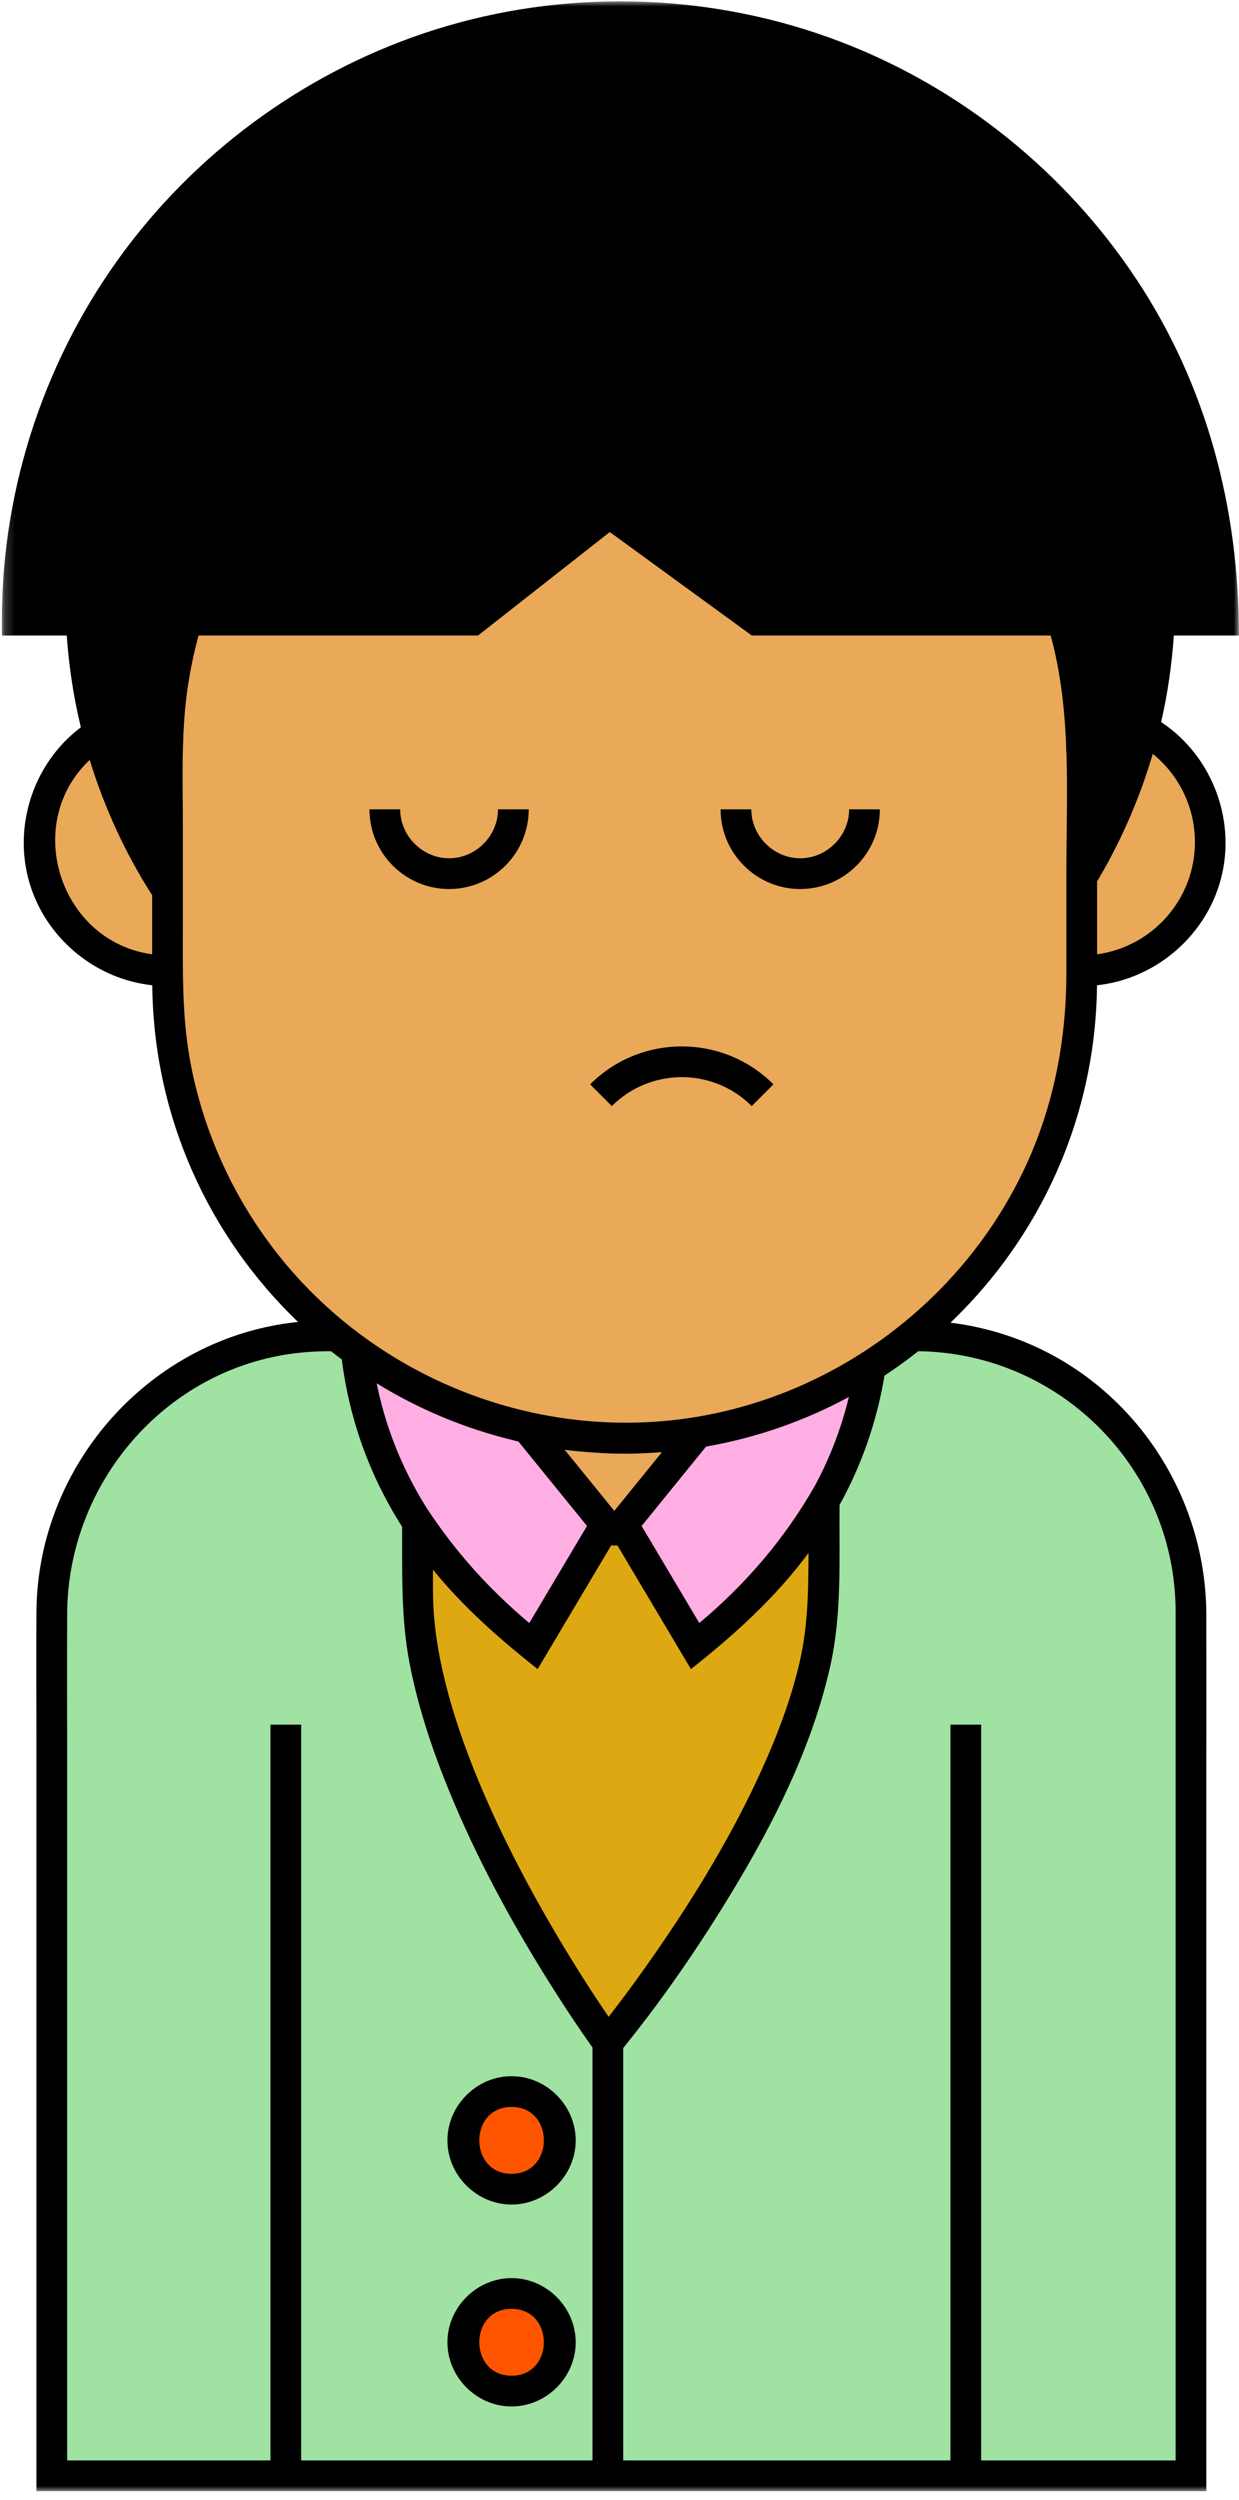 <?xml version="1.0" encoding="UTF-8"?>
<svg width="121px" height="244px" viewBox="0 0 121 244" version="1.1" xmlns="http://www.w3.org/2000/svg" xmlns:xlink="http://www.w3.org/1999/xlink">
    <!-- Generator: sketchtool 50.2 (55047) - http://www.bohemiancoding.com/sketch -->
    <title>146170E7-4B2A-4225-8D35-9822FA34F748</title>
    <desc>Created with sketchtool.</desc>
    <defs>
        <polygon id="path-1" points="0.186 0.009 120.992 0.009 120.992 243 0.186 243"></polygon>
    </defs>
    <g id="Symbols" stroke="none" stroke-width="1" fill="none" fill-rule="evenodd">
        <g id="minh_lose">
            <path d="M89.362,130.368 L89.151,130.368 C76.626,140.558 59.077,143.18 44.124,137.062 C40.064,135.401 36.256,133.136 32.853,130.368 C26.133,130.368 19.734,132.382 14.567,136.772 C9.296,141.252 5.887,147.701 5.194,154.586 C4.725,159.248 5.057,164.08 5.057,168.753 L5.057,196.534 L5.057,225.846 L5.057,241.385 L5.057,241.622 L116.311,241.622 L116.311,228.97 L116.311,201.009 L116.311,172.208 C116.311,167.294 116.334,162.379 116.311,157.465 C116.253,144.754 107.297,133.451 94.747,130.906 C92.976,130.547 91.169,130.368 89.362,130.368" id="Fill-120" fill="#9FE2A2"></path>
            <path d="M73.912,60.524 L59.518,50.044 L46.164,60.524 L18.256,60.524 C16.404,66.676 16.36,72.86 16.36,79.192 L16.36,94.767 C16.36,109.557 23.012,123.5 35.174,132.141 C48.736,141.779 67.094,143 81.811,135.23 C96.295,127.585 105.531,112.282 105.641,95.923 C105.67,91.767 105.642,87.609 105.642,83.452 C105.642,78.546 105.909,73.519 105.389,68.632 C105.096,65.887 104.544,63.169 103.748,60.524 L73.912,60.524 Z" id="Fill-122" fill="#EAA859"></path>
            <path d="M54.723,208.887 C54.723,211.481 52.554,213.65 49.959,213.65 C47.367,213.65 45.197,211.48 45.197,208.887 C45.197,206.367 47.247,204.229 49.764,204.132 C52.431,204.03 54.723,206.209 54.723,208.887" id="Fill-124" fill="#FF5500"></path>
            <path d="M49.959,205.624 C45.75,205.624 45.761,212.15 49.959,212.15 C54.155,212.15 54.175,205.624 49.959,205.624 M49.959,215.15 C46.552,215.15 43.696,212.297 43.696,208.888 C43.696,205.479 46.551,202.624 49.959,202.624 C53.368,202.624 56.223,205.479 56.223,208.888 C56.223,212.297 53.367,215.15 49.959,215.15" id="Fill-126" fill="#000000"></path>
            <path d="M54.723,228.593 C54.723,231.186 52.554,233.356 49.959,233.356 C47.367,233.356 45.197,231.186 45.197,228.593 C45.197,226.073 47.247,223.935 49.764,223.837 C52.431,223.735 54.723,225.914 54.723,228.593" id="Fill-128" fill="#FF5500"></path>
            <path d="M73.413,107.947 C69.646,104.181 63.517,104.181 59.751,107.947 L57.63,105.826 C62.566,100.89 70.598,100.89 75.534,105.826 L73.413,107.947 Z" id="Fill-130" fill="#000000"></path>
            <path d="M119.492,60.524 C119.492,36.068 103.805,13.599 80.832,5.192 C57.596,-3.31 30.846,4.005 15.123,23.075 C6.468,33.569 1.687,46.923 1.687,60.524 L46.164,60.524 L59.519,50.044 L73.912,60.524 L119.492,60.524 Z" id="Fill-132" fill="#000000"></path>
            <path d="M43.859,86.763 C39.57,86.763 36.081,83.274 36.081,78.985 L39.081,78.985 C39.081,81.583 41.26,83.763 43.859,83.763 C46.458,83.763 48.636,81.583 48.636,78.985 L51.636,78.985 C51.636,83.274 48.147,86.763 43.859,86.763" id="Fill-134" fill="#000000"></path>
            <path d="M78.149,86.763 C73.86,86.763 70.372,83.274 70.372,78.985 L73.372,78.985 C73.372,81.583 75.55,83.763 78.149,83.763 C80.748,83.763 82.926,81.583 82.926,78.985 L85.926,78.985 C85.926,83.274 82.437,86.763 78.149,86.763" id="Fill-136" fill="#000000"></path>
            <path d="M105.643,85.604 C110.123,78.234 112.859,69.685 113.246,60.524 L103.748,60.524 C106.199,68.666 105.643,77.208 105.643,85.604" id="Fill-138" fill="#000000"></path>
            <path d="M16.361,73.406 C16.361,68.927 17.028,64.604 18.257,60.524 L7.933,60.524 C8.343,70.241 11.385,79.274 16.361,86.937 L16.361,73.406 Z" id="Fill-140" fill="#000000"></path>
            <path d="M105.479,69.634 C105.53,70.233 105.568,70.835 105.596,71.44 C105.57,70.834 105.53,70.233 105.479,69.634" id="Fill-142" fill="#EAA859"></path>
            <path d="M104.097,71.509 C104.071,70.923 104.034,70.34 103.984,69.761 L106.973,69.507 C107.026,70.124 107.067,70.745 107.094,71.369 L107.094,71.37 L107.094,71.374 L104.097,71.509 Z" id="Fill-144" fill="#000000"></path>
            <path d="M111.679,71.172 C110.378,76.323 108.332,81.18 105.643,85.605 L105.643,94.737 C111.067,94.737 116.006,91.115 117.627,85.938 C119.394,80.293 116.859,74.019 111.679,71.172" id="Fill-146" fill="#EAA859"></path>
            <path d="M105.601,71.529 C105.628,72.151 105.643,72.776 105.643,73.406 C105.643,72.776 105.627,72.151 105.601,71.529" id="Fill-148" fill="#EAA859"></path>
            <path d="M107.143,73.405 L104.143,73.405 C104.143,72.798 104.127,72.193 104.102,71.593 L107.099,71.462 C107.128,72.106 107.143,72.754 107.143,73.405" id="Fill-150" fill="#000000"></path>
            <path d="M3.805,82.181 C3.805,89.116 9.426,94.737 16.361,94.737 L16.361,86.937 C13.34,82.284 11.037,77.123 9.598,71.614 C6.118,73.846 3.805,77.74 3.805,82.181" id="Fill-152" fill="#EAA859"></path>
            <path d="M16.407,71.447 C16.436,70.84 16.474,70.235 16.526,69.635 C16.474,70.235 16.433,70.84 16.407,71.447" id="Fill-154" fill="#EAA859"></path>
            <path d="M17.907,71.515 L14.909,71.381 C14.937,70.753 14.977,70.128 15.03,69.508 L18.02,69.76 C17.971,70.342 17.933,70.927 17.907,71.515" id="Fill-156" fill="#000000"></path>
            <path d="M16.361,73.406 C16.361,72.776 16.376,72.15 16.404,71.527 C16.378,72.15 16.361,72.776 16.361,73.406" id="Fill-158" fill="#EAA859"></path>
            <path d="M17.861,73.405 L14.861,73.405 C14.861,72.754 14.877,72.105 14.905,71.462 L17.902,71.591 L17.902,71.593 L17.902,71.595 C17.877,72.195 17.861,72.799 17.861,73.405" id="Fill-160" fill="#000000"></path>
            <path d="M60.836,148.794 L68.149,139.788 C62.61,140.681 56.94,140.527 51.459,139.326 L59.148,148.794 L58.879,149.246 C59.638,149.323 60.386,149.345 61.148,149.318 L60.836,148.794 Z" id="Fill-162" fill="#EAA859"></path>
            <path d="M67.891,160.657 L60.836,148.794 L61.148,149.318 C60.386,149.344 59.639,149.324 58.879,149.246 L52.092,160.657 C47.49,157.019 43.667,153.003 40.768,148.54 C40.792,153.372 40.637,158.13 41.647,162.883 C42.562,167.191 44.042,171.371 45.773,175.414 C48.76,182.394 52.513,189.057 56.673,195.403 C57.543,196.731 58.43,198.053 59.363,199.339 C62.403,195.646 65.173,191.709 67.776,187.7 C72.67,180.161 77.206,171.985 79.394,163.205 C80.769,157.688 80.438,152.071 80.493,146.432 C77.482,151.751 73.207,156.456 67.891,160.657" id="Fill-164" fill="#DDA812"></path>
            <path d="M68.147,139.792 L60.836,148.794 L67.891,160.657 C77.199,153.303 83.341,144.412 85.012,133.353 C79.985,136.567 74.277,138.806 68.147,139.792" id="Fill-166" fill="#FFAEE4"></path>
            <path d="M34.775,131.842 C36.095,143.607 42.366,152.97 52.092,160.656 L59.148,148.793 L51.468,139.336 C45.338,138.002 39.68,135.41 34.775,131.842" id="Fill-168" fill="#FFAEE4"></path>
            <g id="Group-172" transform="translate(0, 0.122)">
                <mask id="mask-2" fill="white">
                    <use xlink:href="#path-1"></use>
                </mask>
                <g id="Clip-171"></g>
                <path d="M104.864,58.902 L78.514,58.902 L74.4,58.902 L59.484,48.042 L45.645,58.902 L12.861,58.902 L3.207,58.902 C3.808,35.57 19.104,14.401 41.033,6.429 C63.279,-1.656 88.805,5.152 104.183,23.097 C112.71,33.048 117.635,45.798 117.972,58.902 L104.864,58.902 Z M116.698,82.059 C116.698,87.646 112.532,92.279 107.142,93.012 L107.142,85.899 C109.463,82.013 111.299,77.793 112.579,73.452 C115.157,75.531 116.698,78.683 116.698,82.059 Z M107.061,70.676 C106.894,67.719 106.451,64.773 105.719,61.902 L111.656,61.902 C111.213,67.952 109.663,73.93 107.142,79.446 C107.142,76.527 107.227,73.592 107.061,70.676 Z M104.142,85.062 L104.142,94.755 C104.142,101.319 102.93,107.732 100.154,113.708 C93.885,127.199 80.746,136.746 65.951,138.449 C51.17,140.151 36.27,133.907 27.078,122.219 C22.77,116.745 19.819,110.241 18.564,103.387 C17.75,98.935 17.86,94.442 17.86,89.94 L17.86,80.654 C17.86,76.304 17.674,71.894 18.247,67.572 C18.5,65.66 18.884,63.763 19.392,61.902 L46.682,61.902 L59.551,51.802 L73.424,61.902 L102.612,61.902 C104.669,69.429 104.142,77.338 104.142,85.062 Z M114.811,157.195 L114.811,240 L95.819,240 L95.819,168.193 L92.819,168.193 L92.819,240 L60.862,240 L60.862,199.751 C64.368,195.426 67.573,190.837 70.511,186.112 C75.043,178.827 79.177,170.937 81.075,162.512 C82.243,157.325 81.941,152.035 81.99,146.755 C84.175,142.806 85.626,138.609 86.379,134.131 C87.51,133.386 88.611,132.593 89.675,131.748 C103.564,131.916 114.811,143.266 114.811,157.195 Z M42.285,155.232 C42.285,154.491 42.283,153.769 42.282,153.066 C45.267,156.74 48.803,159.847 52.507,162.772 L59.691,150.694 C59.901,150.706 60.106,150.714 60.306,150.717 L67.478,162.772 C71.725,159.418 75.722,155.807 78.96,151.438 C78.947,155.094 78.912,158.604 78.07,162.182 C77.233,165.741 75.934,169.182 74.43,172.508 C71.567,178.841 67.93,184.823 63.971,190.527 C62.514,192.627 61.008,194.691 59.438,196.709 C55.444,190.866 42.285,170.457 42.285,155.232 Z M50.157,140.446 C50.316,140.486 50.472,140.529 50.633,140.565 C52.862,143.312 55.093,146.058 57.324,148.804 L56.389,150.373 L56.391,150.373 C54.824,153.007 53.258,155.641 51.691,158.275 C47.761,154.989 44.376,151.216 41.586,146.922 C39.248,143.153 37.65,139.151 36.785,134.877 C40.901,137.425 45.455,139.308 50.157,140.446 Z M63.731,150.604 L62.66,148.804 L68.954,141.054 C73.819,140.211 78.561,138.566 82.901,136.214 C82.18,139.203 81.09,142.054 79.632,144.786 C76.695,149.974 72.865,154.45 68.293,158.275 C66.772,155.718 65.251,153.162 63.73,150.604 L63.731,150.604 Z M57.928,141.631 C60.154,141.811 62.423,141.775 64.647,141.597 L59.992,147.332 L55.15,141.369 C56.071,141.487 57.002,141.568 57.928,141.631 Z M57.862,240 L29.412,240 L29.412,168.193 L26.412,168.193 L26.412,240 L6.558,240 L6.558,227.685 L6.558,200.276 L6.558,172.071 C6.558,167.177 6.537,162.283 6.558,157.388 C6.612,145.127 15.405,134.274 27.584,132.131 C29.152,131.855 30.733,131.743 32.325,131.746 C32.67,132.02 33.023,132.282 33.377,132.545 C34.133,138.444 36.083,143.866 39.27,148.882 C39.291,153.326 39.148,157.728 39.983,162.113 C40.772,166.265 42.102,170.306 43.682,174.219 C46.495,181.185 50.123,187.826 54.148,194.16 C55.342,196.036 56.569,197.891 57.862,199.7 L57.862,240 Z M16.235,62.125 C14.671,68.407 14.861,74.77 14.861,81.181 C11.838,75.192 10.009,68.594 9.521,61.902 L16.284,61.902 C16.265,61.976 16.253,62.051 16.235,62.125 Z M14.861,93.012 C5.867,91.789 2.128,80.297 8.761,74.04 C10.182,78.687 12.248,83.158 14.861,87.255 L14.861,93.012 Z M120.992,61.902 C120.992,49.537 117.895,37.612 111.046,27.228 C104.1,16.7 93.876,8.458 82.091,3.954 C69.891,-0.709 56.242,-1.254 43.705,2.401 C31.559,5.942 20.692,13.37 12.921,23.345 C5.035,33.465 0.536,46.001 0.206,58.827 C0.179,59.852 0.186,60.878 0.186,61.902 L6.519,61.902 C6.728,64.929 7.189,67.924 7.896,70.856 C3.11,74.465 1.117,80.903 3.05,86.581 C4.796,91.701 9.492,95.464 14.871,96.033 C14.991,108.935 20.438,120.582 29.105,128.893 C14.722,130.357 3.651,142.814 3.558,157.197 C3.53,161.491 3.558,165.787 3.558,170.082 L3.558,198.279 L3.558,227.435 L3.558,242.766 L3.558,243 L117.811,243 L117.811,230.422 L117.811,202.335 L117.811,173.205 C117.811,167.969 117.82,162.735 117.811,157.5 C117.787,145.159 109.9,133.929 98.07,130.118 C96.364,129.568 94.603,129.181 92.823,128.964 C101.534,120.648 107.013,108.972 107.132,96.033 C112.644,95.45 117.424,91.515 119.069,86.224 C120.903,80.327 118.54,73.75 113.394,70.343 C114.037,67.572 114.439,64.747 114.636,61.902 L120.992,61.902 Z" id="Fill-170" fill="#000000" mask="url(#mask-2)"></path>
            </g>
            <path d="M49.959,225.33 C54.17,225.33 54.158,231.856 49.959,231.856 C45.764,231.856 45.744,225.33 49.959,225.33 M49.959,234.856 C53.367,234.856 56.223,232.002 56.223,228.593 C56.223,225.184 53.367,222.33 49.959,222.33 C46.551,222.33 43.696,225.184 43.696,228.593 C43.696,232.002 46.551,234.856 49.959,234.856" id="Fill-173" fill="#000000"></path>
        </g>
    </g>
</svg>